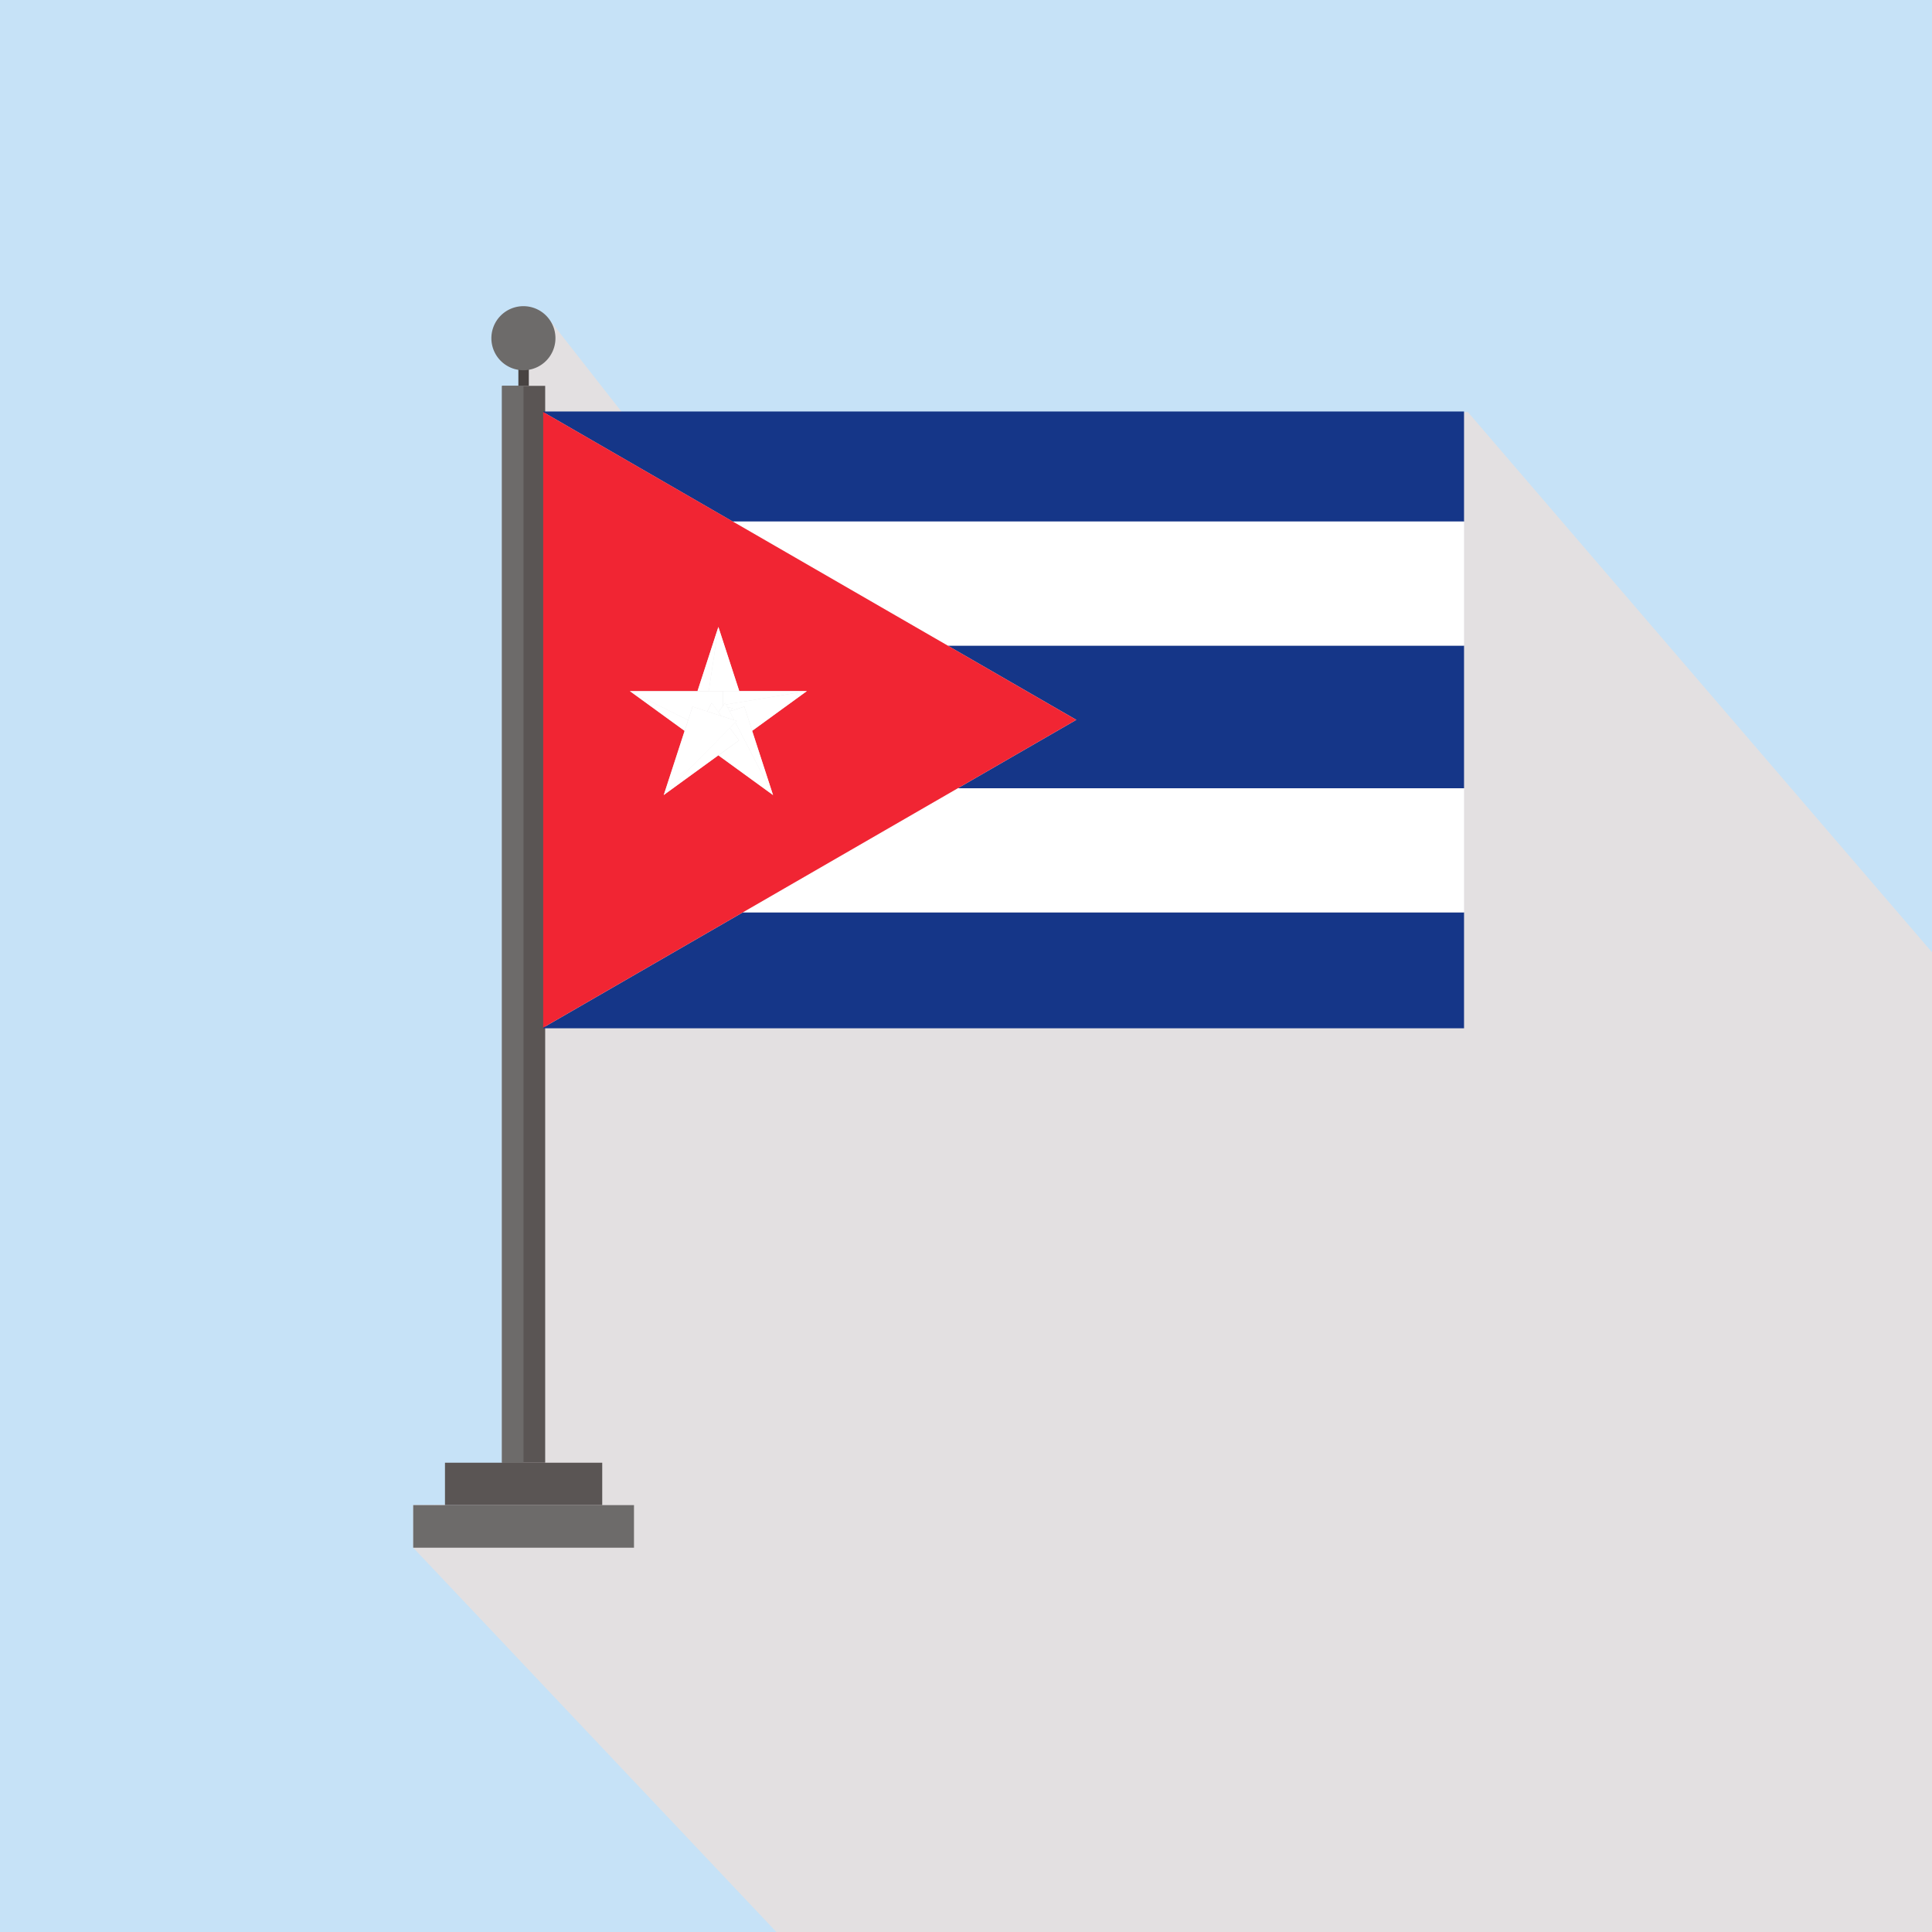 <svg xmlns="http://www.w3.org/2000/svg" width="105.36" height="105.36" viewBox="0 0 105.36 105.36"><g transform="translate(-75.22 -4537.625)"><rect width="105.36" height="105.36" transform="translate(75.22 4537.625)" fill="#c6e2f7"/><path d="M103.758,4554.322l1.431.746,3.941,5.03h-5.372Z" fill="#e3e0e1" fill-rule="evenodd" style="mix-blend-mode:multiply;isolation:isolate"/><path d="M102.6,4560.18l52.67-.083,25.313,29.461v53.427H117.561l-19.807-20.958V4619.7l4.843-.021Z" fill="#e3e0e1" fill-rule="evenodd" style="mix-blend-mode:multiply;isolation:isolate"/><rect width="2.354" height="58.726" transform="translate(102.597 4558.667)" fill="#5a5554"/><rect width="0.57" height="0.996" transform="translate(103.489 4557.671)" fill="#484342"/><rect width="8.576" height="2.312" transform="translate(99.486 4617.393)" fill="#5a5554"/><rect width="12.04" height="2.323" transform="translate(97.754 4619.705)" fill="#6d6b6a"/><rect width="1.172" height="58.726" transform="translate(102.597 4558.667)" fill="#6d6b6a"/><path d="M103.758,4557.816a1.747,1.747,0,1,0-1.741-1.742,1.746,1.746,0,0,0,1.741,1.742Z" fill="#6d6b6a" fill-rule="evenodd"/><path d="M104.847,4560.1l10.339,5.97H155.06v-6.006H104.847Z" fill="#153688"/><path d="M104.847,4593.665v.037H155.06v-6.323H115.735Z" fill="#153688"/><path d="M133.918,4576.881l-6.464,3.731H155.06v-7.781H126.9Z" fill="#153688"/><path d="M126.9,4572.831H155.06v-6.766H115.186Z" fill="#fff"/><path d="M115.735,4587.378H155.06v-6.766H127.455Z" fill="#fff"/><path d="M126.9,4572.831l-11.719-6.766-10.339-5.969v33.569l10.888-6.286,11.72-6.767,6.463-3.731Zm-9.526,8.152-2.981-2.166-2.98,2.166,1.138-3.5-1.434-1.042-1.547-1.124h3.685l1.138-3.5,1.139,3.5h3.685l-1.718,1.248-1.263.918Z" fill="#f12533"/><path d="M114.4,4571.809l-1.138,3.5h.611Z" fill="#fff"/><path d="M113.871,4575.313h1.666l-1.139-3.5Z" fill="#fff"/><path d="M114.646,4575.313v.76l.036-.005.084-.117.049.095,4.405-.732h-4.575Z" fill="#fff"/><path d="M114.816,4576.045l.079.152.273.045-.12.165.764-.248.428,1.319,1.263-.918,1.718-1.248Z" fill="#fff"/><path d="M114.646,4576.073v.043l.036-.049Z" fill="#fff"/><path d="M109.575,4575.313l1.547,1.124,1.434,1.042.189-.581Z" fill="#fff"/><path d="M115.048,4576.408l.12-.165-.273-.045.116.223Z" fill="#fff"/><path d="M112.745,4576.9l.24-.738.8.261.243-.47.368.507.248-.341v-.8h-5.071Z" fill="#fff"/><path d="M115.812,4576.16l-.764.248-.037.013.248.479.136.044-.074.076,2.058,3.964-1.139-3.5Z" fill="#fff"/><path d="M114.683,4576.068l-.036.049-.248.341.153.211.708.229-.248-.479-.116-.223-.079-.152-.049-.095Z" fill="#fff"/><path d="M115.322,4577.02l-.3.3.5.682-1.122.815,2.981,2.166Z" fill="#fff"/><path d="M114.4,4576.458l-.368-.507-.243.47.765.249Z" fill="#fff"/><path d="M115.52,4578l-.5-.682-3.607,3.663,2.981-2.166Z" fill="#fff"/><path d="M115.025,4577.32l.3-.3.074-.076-.136-.044-.708-.229-.765-.249-.8-.261-.24.738-.189.581-1.138,3.5Z" fill="#fff"/></g></svg>